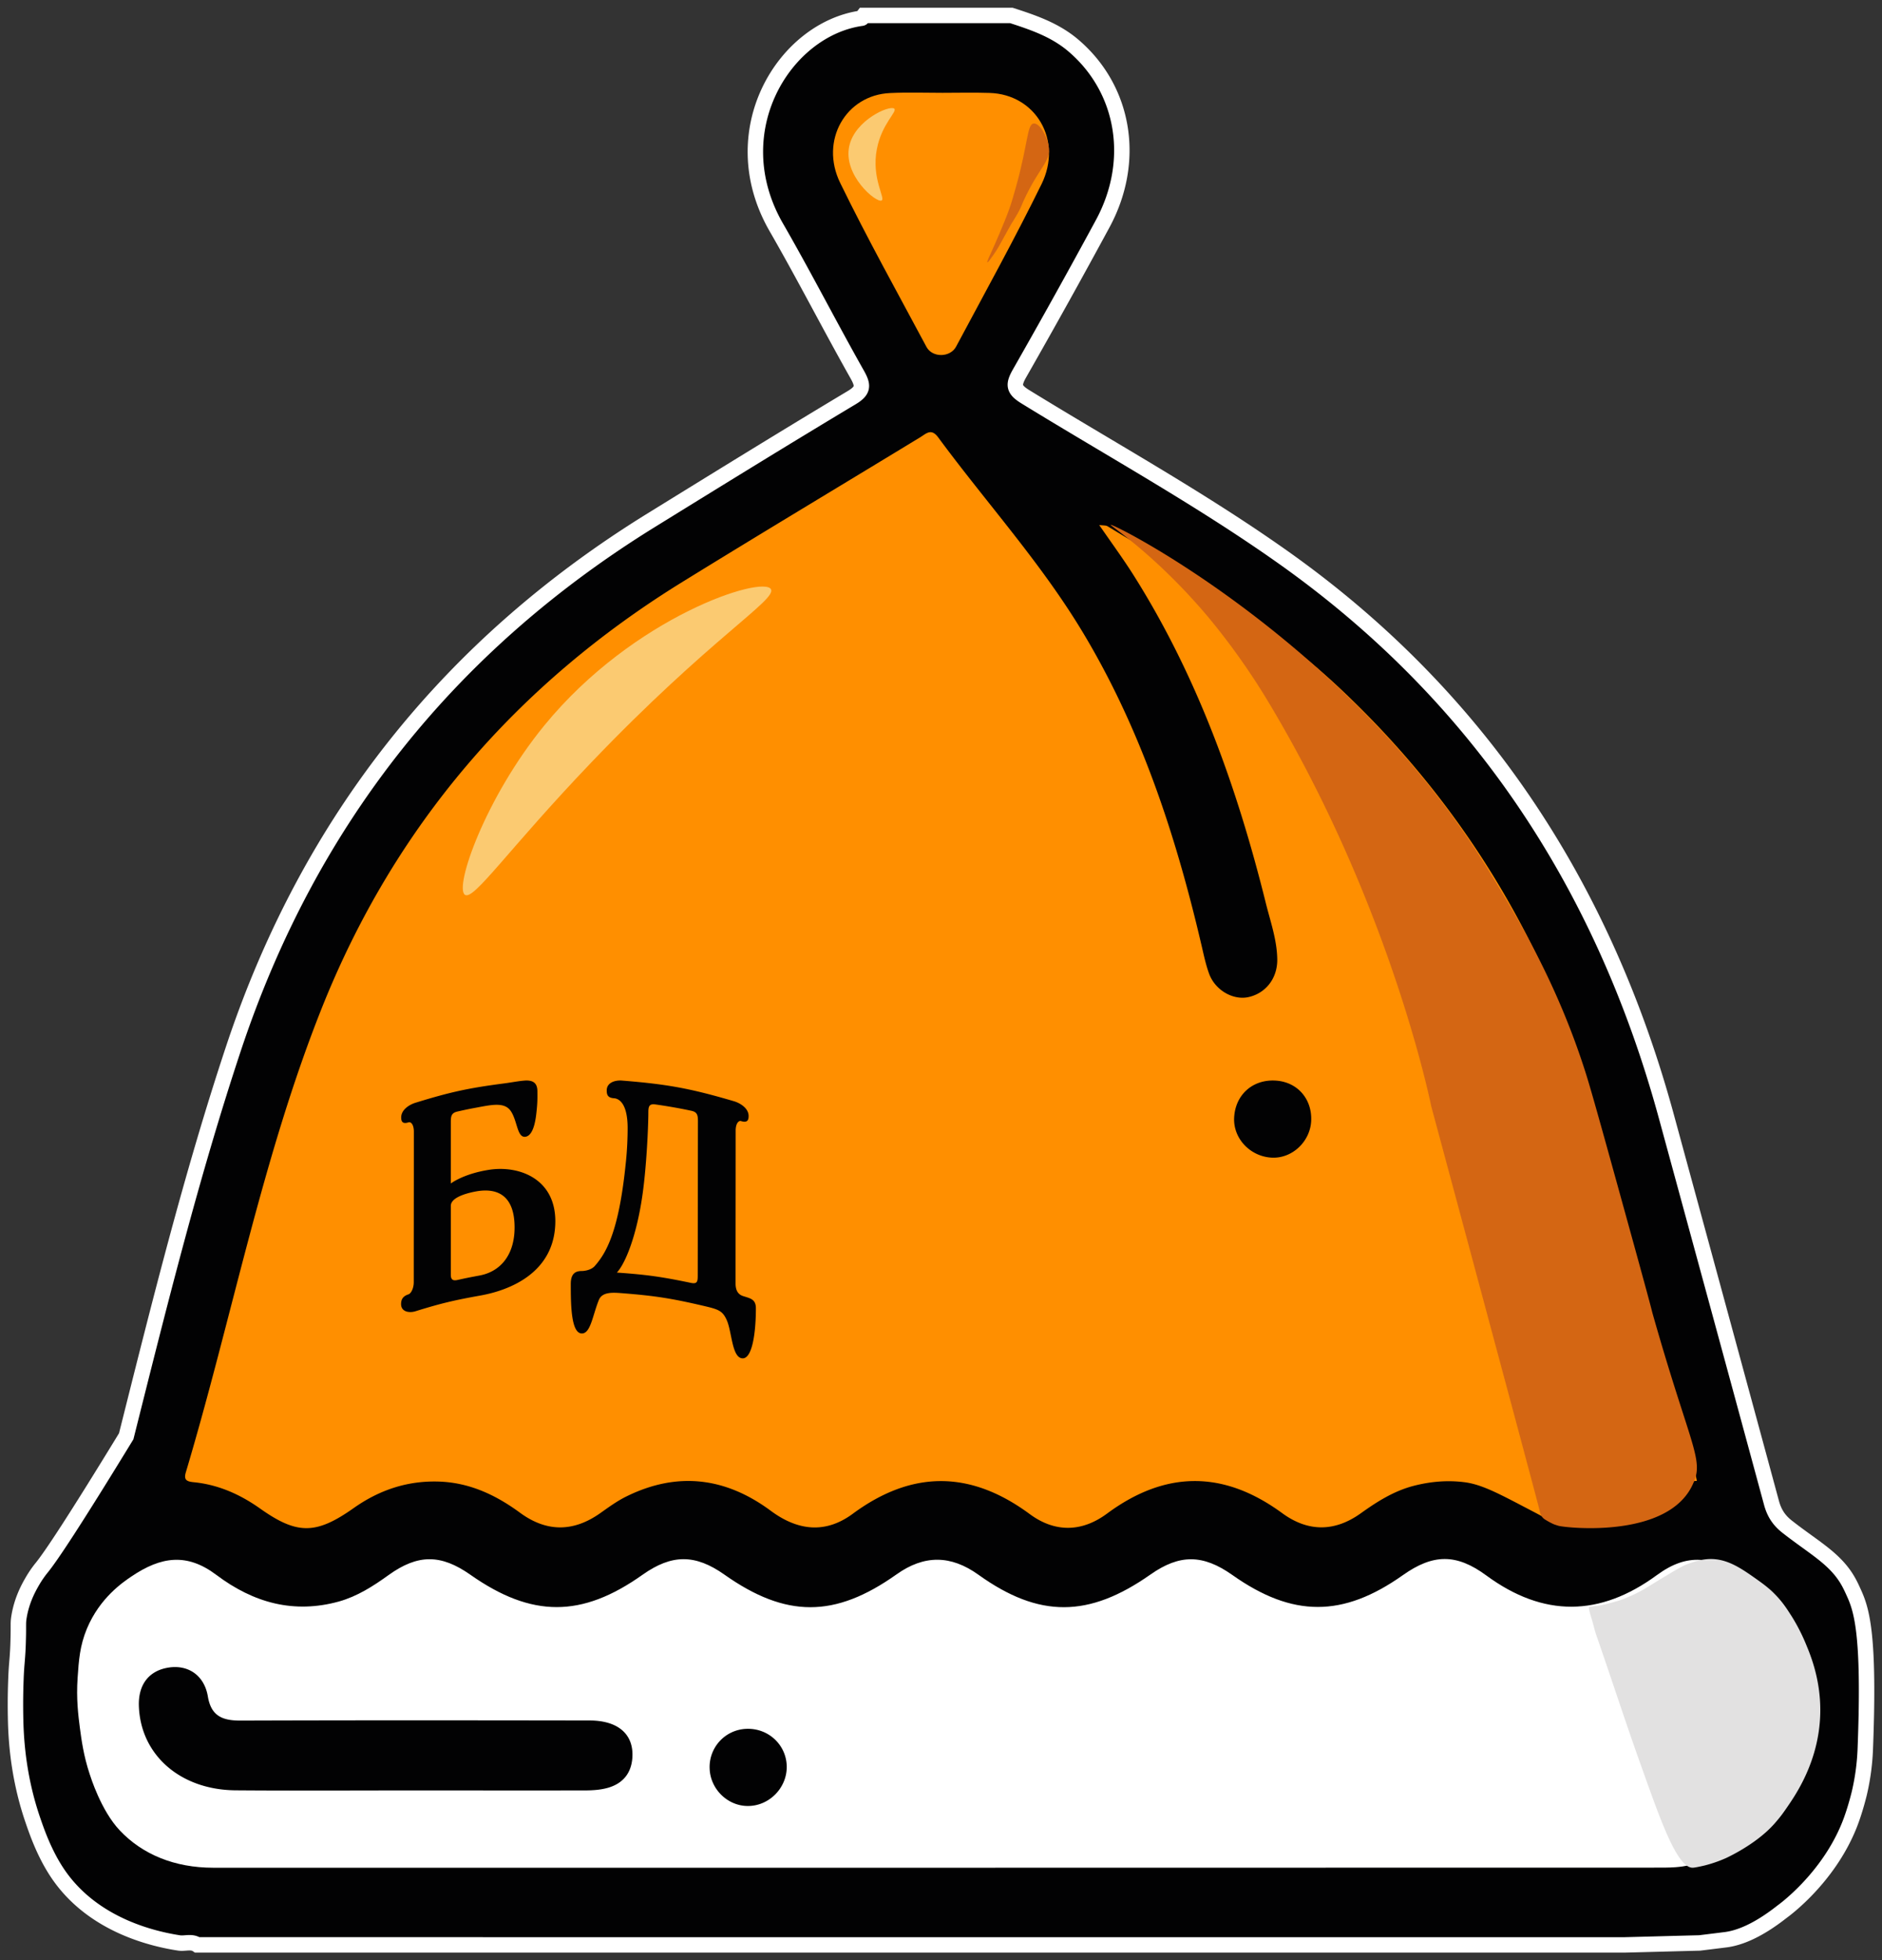 <svg width="122" height="127" fill="none" xmlns="http://www.w3.org/2000/svg"><rect width="100%" height="100%" fill="#333333" stroke="none"/><path d="M1.236 104.726c.178-1.074.628-1.876.83-2.227.298-.523.583-.868.653-.954.609-.756 2.085-2.97 5.463-8.497 2.117-8.423 4.215-16.873 6.947-25.104 4.95-14.905 14.127-26.245 27.1-34.25 4.31-2.659 8.62-5.323 12.961-7.92.792-.471.792-.79.361-1.545-1.774-3.141-3.422-6.369-5.222-9.49-3.6-6.237.526-12.87 5.533-13.56.05-.007.082-.12.127-.179h9.57c1.432.464 2.846.941 4.037 1.962 3.302 2.823 4.088 7.469 1.882 11.538a489.552 489.552 0 0 1-5.38 9.676c-.431.756-.4 1.054.374 1.531 5.552 3.413 11.262 6.555 16.605 10.326C95.657 44.9 103.87 57.1 108.022 72.33c2.276 8.344 4.551 16.688 6.814 25.032.177.656.488 1.133 1.014 1.544 1.495 1.173 2.712 1.842 3.568 2.949.361.471.545.862.76 1.339.482 1.047.913 2.505.805 7.933-.012.544-.031 1.312-.069 2.253-.032.736-.127 1.71-.393 2.83-.013.047-.26 1.081-.628 2.008-1.407 3.539-4.367 5.627-4.367 5.627-1.666 1.312-2.852 1.71-3.637 1.816-.254.033-1.712.212-1.712.212-1.61.04-3.219.086-4.829.126H12.79c-.374-.258-.792-.066-1.185-.126-1.591-.245-5.514-1.1-7.808-4.42-.92-1.333-1.433-2.85-1.693-3.612-.9-2.651-1.033-4.958-1.077-5.939a41.954 41.954 0 0 1 .006-3.121c.032-1.001.12-1.372.146-2.532.032-1.007-.019-1.073.057-1.524z" fill="#020203" stroke="#fff" stroke-miterlimit="10"/><path d="M71.257 34.014c.26.033.426.014.54.08 5.22 3.153 10.486 6.214 15.013 10.456 8.164 7.653 13.735 16.962 16.78 27.913 2.092 7.528 4.146 15.062 6.213 22.59.076.27.121.54.197.883a8.878 8.878 0 0 0-2.912.706c-1.069.456-1.24.858-2.595 1.498-1.011.481-1.723.818-2.632.778-.77-.026-1.17-.303-2.372-.937-2.276-1.187-3.408-1.827-4.623-1.965-1.068-.126-2.174-.04-3.325.27-1.221.337-2.283 1.003-3.313 1.742-1.698 1.22-3.427 1.233-5.112 0-3.803-2.784-7.567-2.771-11.357.033-1.634 1.207-3.377 1.233-5.01.026-3.835-2.83-7.618-2.857-11.465-.02-1.78 1.313-3.568 1.102-5.31-.184-2.944-2.184-6.072-2.56-9.366-.937-.592.29-1.145.692-1.685 1.075-1.749 1.24-3.491 1.247-5.215-.02-1.59-1.167-3.3-1.96-5.284-2.019-2.015-.059-3.828.541-5.493 1.716-2.448 1.728-3.67 1.735-6.08.026-1.316-.93-2.734-1.55-4.317-1.702-.458-.046-.63-.165-.483-.653 2.982-9.982 4.934-20.306 8.781-29.991 4.744-11.941 12.724-21.092 23.413-27.682 5.119-3.16 10.282-6.248 15.42-9.375.388-.238.706-.594 1.157.02 3.103 4.209 6.626 8.075 9.347 12.587 3.758 6.235 6.022 13.083 7.688 20.181.159.667.292 1.346.528 1.986.4 1.069 1.557 1.715 2.537 1.504 1.125-.244 1.888-1.214 1.876-2.434-.013-1.267-.445-2.46-.744-3.668-1.876-7.547-4.477-14.785-8.636-21.336-.667-1.042-1.392-2.032-2.162-3.147z" fill="#FF8F00"/><path d="M96.546 56.458c1.864 3.065 4.439 7.292 6.296 13.21.396 1.268 1.316 4.59 3.148 11.228 1.416 5.139.931 3.481 1.259 4.624 2.008 7.014 2.94 8.659 2.719 9.947a2.527 2.527 0 0 1-.201.62c-1.561 3.653-8.316 2.887-8.738 2.761-.158-.046-.302-.099-.302-.099a4.686 4.686 0 0 1-.554-.297.67.67 0 0 1-.139-.106c-.189-.185-.22-.436-.227-.469-.056-.303-2.977-11.162-7.032-26.227 0 0-2.606-13.058-10.702-26.42a44.614 44.614 0 0 0-3.777-5.284c-3.419-4.048-6.34-5.878-6.296-5.944.101-.145 15.5 7.596 24.546 22.456z" fill="#D46613"/><path d="M60.75 121H13.817c-2.492 0-4.583-.859-6.052-2.416-1.227-1.299-1.894-3.485-1.951-3.647-.4-1.205-.534-2.24-.636-2.998-.102-.798-.242-1.874-.146-3.254.076-1.11.14-2.058.597-3.161.84-2.023 2.359-3.031 2.886-3.39 1.933-1.306 3.605-1.536 5.505-.108 2.429 1.827 5.041 2.531 7.953 1.726 1.182-.332 2.212-.988 3.216-1.712 1.901-1.367 3.395-1.361 5.302-.021 3.98 2.795 7.222 2.795 11.163 0 1.894-1.34 3.413-1.346 5.308-.006 3.98 2.808 7.151 2.821 11.15-.014 1.799-1.279 3.521-1.265 5.314.02 3.941 2.822 7.158 2.788 11.15-.013 1.888-1.327 3.395-1.32 5.308.027 3.903 2.761 7.17 2.761 11.055.013 1.951-1.38 3.458-1.414 5.403.014 3.706 2.727 7.368 2.693 11.067-.02 1.997-1.462 3.586-1.212 5.601.142 1.615 1.082 2.409 2.53 2.74 3.16.858 1.597 1.055 3.031 1.15 3.742.363 2.788-.368 4.933-.515 5.345-.934 2.633-2.593 4.094-3 4.439-.49.413-2.257 1.909-4.774 2.098-.464.034-.935.027-1.405.027-15.479.007-30.97.007-46.456.007z" fill="#fff"/><path d="M117.996 111.051c-.084 3.054-1.581 5.212-2.186 6.087-.15.217-.332.482-.593.787 0 0-.156.19-.318.36-1.191 1.269-2.968 2.063-2.968 2.07a8.565 8.565 0 0 1-1.412.495c-.28.068-.645.142-.768.149-1.048.061-2.18-3.291-3.391-6.67-.996-2.783-1.907-5.599-2.877-8.388-.117-.332-.188-.685-.292-1.024 0 0-.254-.781-.176-.815l.039-.006.091-.014c.072-.014.306-.041.371-.047.156-.021.28-.041.462-.082.046-.007.176-.041.456-.115.201-.055.397-.109.585-.17.17-.054.443-.163.846-.346.69-.319.944-.523 2.148-1.242.976-.59 1.211-.699 1.477-.787.319-.115.775-.271 1.321-.292 1.185-.034 2.103.625 3.261 1.452.501.36.787.625.931.774.501.495.8.95 1.047 1.337.157.237.625.984 1.022 1.954.326.781.983 2.396.924 4.533z" fill="#E2E1E1"/><path d="M61.093 6.014c1.02 0 2.034-.026 3.054.007 3 .087 4.763 3.074 3.368 5.914-1.752 3.561-3.669 7.028-5.537 10.522-.381.714-1.537.727-1.918.02-1.886-3.527-3.834-7.02-5.592-10.622-1.346-2.747.357-5.7 3.233-5.827 1.13-.054 2.261-.014 3.392-.014z" fill="#FF8F00"/><path d="M84.998 72.597c-.056 1.365-1.244 2.475-2.57 2.4-1.383-.076-2.481-1.235-2.426-2.566.062-1.482 1.175-2.503 2.66-2.427 1.41.069 2.391 1.158 2.336 2.593zM26.579 115.991c-3.771 0-7.543.024-11.314-.006-3.59-.031-6.163-2.306-6.263-5.474-.044-1.393.671-2.299 1.964-2.484 1.255-.178 2.284.524 2.51 1.886.213 1.258.941 1.554 2.102 1.554 7.543-.025 15.086-.019 22.635-.007 1.864 0 2.88.9 2.78 2.41-.069 1.017-.627 1.689-1.613 1.96-.47.13-.985.161-1.48.161-3.778.006-7.55 0-11.321 0zM48.55 116.999c-1.34.041-2.5-1.065-2.548-2.419a2.475 2.475 0 0 1 2.374-2.578c1.437-.061 2.617 1.052 2.624 2.461.007 1.347-1.105 2.502-2.45 2.536z" fill="#020203"/><path d="M49.977 38.173c.38.69-3.933 3.165-11.649 11.224-5.434 5.68-7.628 8.978-8.195 8.569-.686-.503 1.321-6.283 5.154-10.97 5.796-7.08 14.185-9.735 14.69-8.823zM56.847 9.632c-.382 1.928.587 3.235.297 3.359-.363.154-2.506-1.644-2.09-3.53.368-1.685 2.617-2.667 2.914-2.424.225.183-.804.975-1.12 2.595z" fill="#FBCA71"/><path d="M65.842 12.176c.807-2.864.732-4.118 1.16-4.174.36-.05.87.755.978 1.473.151 1.035-.574 1.241-1.652 3.587-.246.637-.499 1.005-.77 1.448-.158.262-.057.112-.8 1.44 0 0-.152.27-.398.619-.12.174-.322.449-.353.43-.044-.025.138-.418.283-.73.095-.206.757-1.672 1.155-2.783.157-.455.246-.78.397-1.31z" fill="#D46613"/><path d="M31.133 83.932c-1.7.304-2.541.502-4.204 1.018-.41.125-.929.033-.929-.463 0-.25.07-.502.48-.634.158-.053.342-.376.342-.793 0-3.904.006-5.852.006-9.75 0-.435-.177-.647-.341-.6-.411.132-.48-.073-.48-.317 0-.496.518-.826.928-.952 2.27-.7 3.433-.951 5.765-1.255.493-.066.885-.145 1.27-.178.589-.053.867.158.867.693 0 .403.019.687-.076 1.493-.145 1.229-.5 1.434-.72 1.453-.519.047-.5-1.023-.923-1.657-.405-.615-1.252-.417-2.276-.225-.474.086-.714.139-1.182.244-.38.086-.436.271-.436.674v3.99s.796-.621 2.465-.885c1.909-.304 4.311.535 4.311 3.336-.013 3.375-3.04 4.485-4.867 4.808zm-.291-6.744c-.84.159-1.618.456-1.618.931v4.466c0 .343.164.396.436.337.563-.126.84-.179 1.403-.284 1.372-.245 2.295-1.328 2.295-3.118 0-1.962-.999-2.61-2.516-2.332zM48.032 87.983c-.588-.182-.6-1.737-.917-2.45-.271-.62-.549-.707-1.459-.922-2.13-.499-3.208-.667-5.37-.835-.6-.047-1.266-.08-1.472.458-.4.996-.53 2.16-1.097 2.153-.698-.006-.717-1.864-.717-3.203 0-.7.323-.842.717-.842.187 0 .606-.067.832-.316.717-.814 1.55-2.16 2.001-6.535.117-1.023.136-1.912.136-2.403 0-1.77-.678-1.925-.885-1.938-.432-.027-.47-.263-.47-.512 0-.485.51-.673 1-.633 2.924.236 4.383.498 7.23 1.333.42.121.968.458.968.962 0 .256-.071.458-.49.33-.162-.054-.35.169-.35.613 0 3.964-.006 5.95-.006 9.914 0 .66.368.774.549.828.42.134.768.195.768.773 0 1.63-.252 3.44-.968 3.225zm-2.789-15.346c0-.41-.052-.6-.445-.68a33.484 33.484 0 0 0-2.298-.404c-.413-.06-.471.115-.471.519 0 .834-.11 3.439-.381 5.337-.388 2.719-1.13 4.469-1.66 5.034 1.93.135 2.893.27 4.797.667.394.08.445-.061.445-.451.007-4.005.007-6.01.013-10.022z" fill="#020203"/></svg>